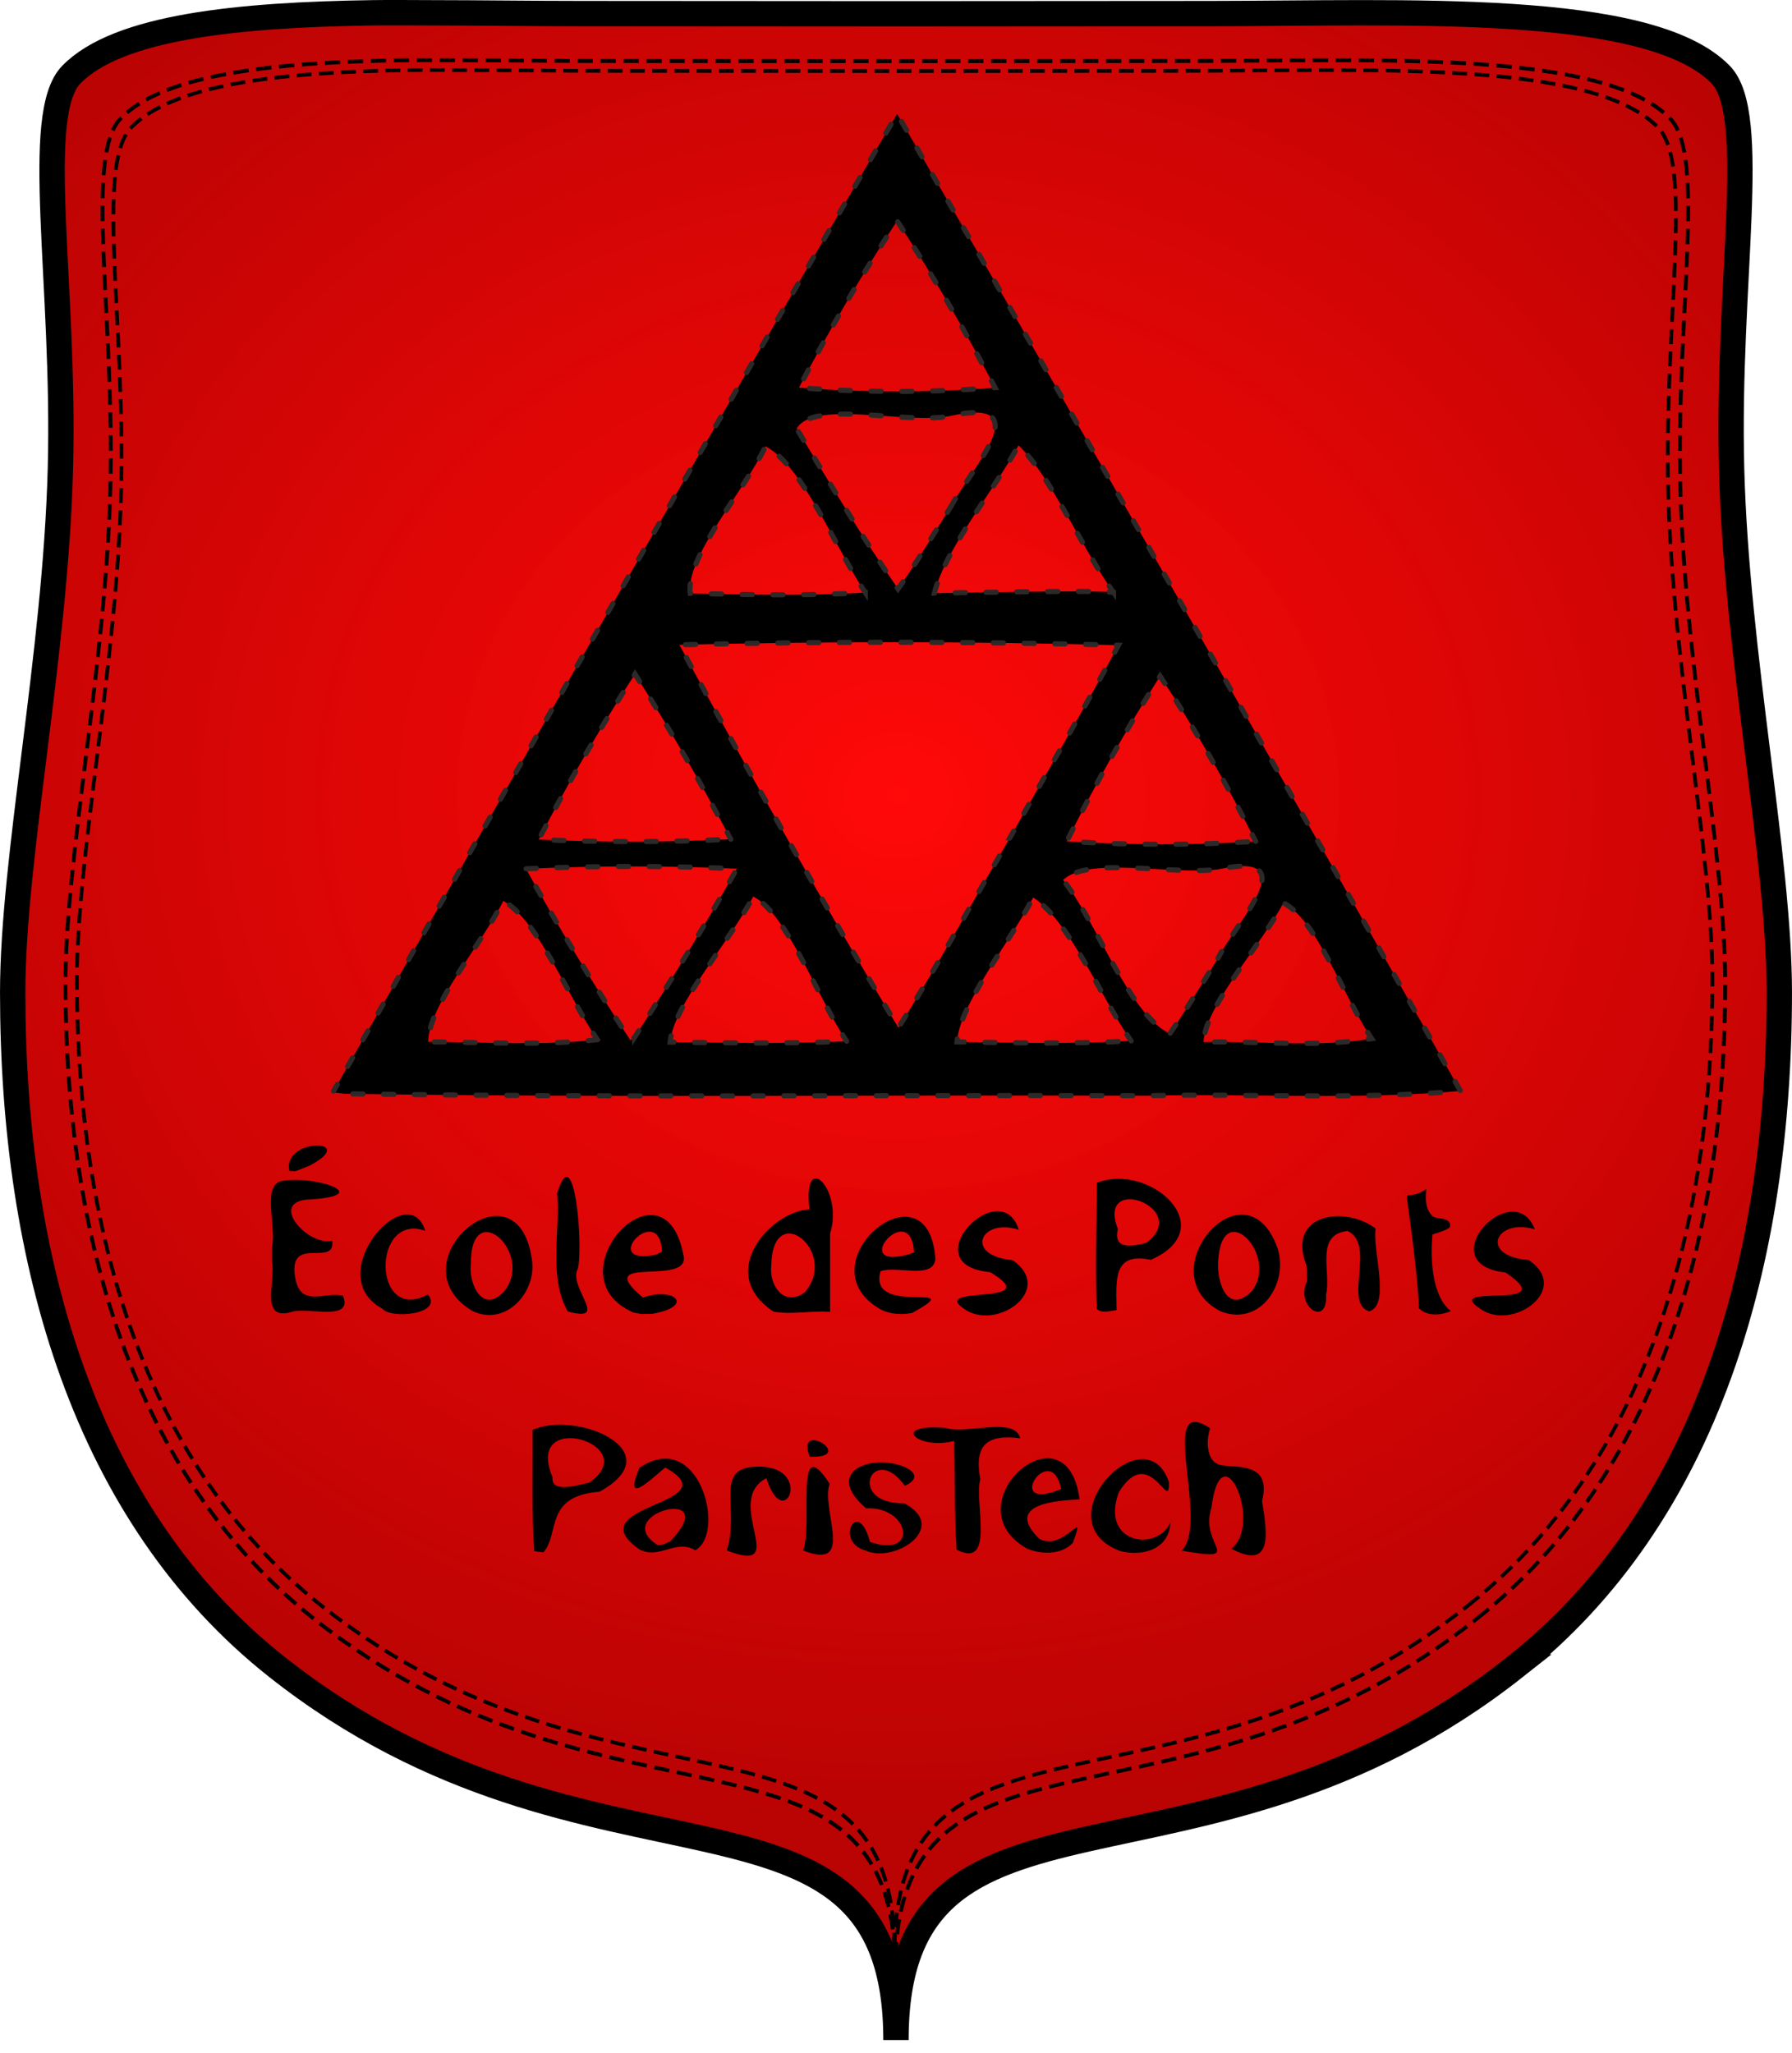 <?xml version="1.0" encoding="UTF-8" standalone="no"?>
<!-- Created with Inkscape (http://www.inkscape.org/) -->

<svg
   xmlns:dc="http://purl.org/dc/elements/1.1/"
   xmlns:cc="http://creativecommons.org/ns#"
   xmlns:rdf="http://www.w3.org/1999/02/22-rdf-syntax-ns#"
   xmlns:svg="http://www.w3.org/2000/svg"
   xmlns="http://www.w3.org/2000/svg"
   xmlns:xlink="http://www.w3.org/1999/xlink"
   xmlns:sodipodi="http://sodipodi.sourceforge.net/DTD/sodipodi-0.dtd"
   xmlns:inkscape="http://www.inkscape.org/namespaces/inkscape"
   width="71.594"
   height="82.007"
   id="svg5480"
   version="1.1"
   inkscape:version="0.48.4 r9939"
   sodipodi:docname="fanion.svg">
  <defs
     id="defs5482">
    <radialGradient
       inkscape:collect="always"
       xlink:href="#linearGradient5449"
       id="radialGradient5447"
       cx="-237.143"
       cy="-66.89"
       fx="-237.143"
       fy="-66.89"
       r="35.797"
       gradientTransform="matrix(1.279,0,0,1.145,66.247,8.554)"
       gradientUnits="userSpaceOnUse" />
    <linearGradient
       id="linearGradient5449">
      <stop
         style="stop-color:#ff0000;stop-opacity:0.965;"
         offset="0"
         id="stop5459" />
      <stop
         style="stop-color:#ba0303;stop-opacity:1;"
         offset="1"
         id="stop5457" />
    </linearGradient>
    <filter
       color-interpolation-filters="sRGB"
       inkscape:collect="always"
       id="filter3983"
       x="-0.126"
       width="1.252"
       y="-0.144"
       height="1.289">
      <feGaussianBlur
         inkscape:collect="always"
         stdDeviation="2.303"
         id="feGaussianBlur3985" />
    </filter>
    <radialGradient
       inkscape:collect="always"
       xlink:href="#linearGradient5449-8"
       id="radialGradient5447-3"
       cx="-237.143"
       cy="-66.89"
       fx="-237.143"
       fy="-66.89"
       r="35.797"
       gradientTransform="matrix(1.279,0,0,1.145,66.247,8.554)"
       gradientUnits="userSpaceOnUse" />
    <linearGradient
       id="linearGradient5449-8">
      <stop
         style="stop-color:#ff0000;stop-opacity:0.965;"
         offset="0"
         id="stop5459-4" />
      <stop
         style="stop-color:#ba0303;stop-opacity:1;"
         offset="1"
         id="stop5457-4" />
    </linearGradient>
    <filter
       color-interpolation-filters="sRGB"
       inkscape:collect="always"
       id="filter3983-5"
       x="-0.126"
       width="1.252"
       y="-0.144"
       height="1.289">
      <feGaussianBlur
         inkscape:collect="always"
         stdDeviation="2.303"
         id="feGaussianBlur3985-7" />
    </filter>
    <radialGradient
       inkscape:collect="always"
       xlink:href="#linearGradient5449-8"
       id="radialGradient3032"
       gradientUnits="userSpaceOnUse"
       gradientTransform="matrix(1.279,0,0,1.145,367.114,130.029)"
       cx="-237.143"
       cy="-66.89"
       fx="-237.143"
       fy="-66.89"
       r="35.797" />
  </defs>
  <sodipodi:namedview
     id="base"
     pagecolor="#ffffff"
     bordercolor="#666666"
     borderopacity="1.0"
     inkscape:pageopacity="0.0"
     inkscape:pageshadow="2"
     inkscape:zoom="0.7"
     inkscape:cx="281.79923"
     inkscape:cy="-118.78138"
     inkscape:document-units="px"
     inkscape:current-layer="layer1"
     showgrid="false"
     inkscape:window-width="1222"
     inkscape:window-height="637"
     inkscape:window-x="538"
     inkscape:window-y="276"
     inkscape:window-maximized="0"
     fit-margin-top="0"
     fit-margin-left="0"
     fit-margin-right="0"
     fit-margin-bottom="0" />
  <g
     inkscape:label="Layer 1"
     inkscape:groupmode="layer"
     id="layer1"
     transform="translate(-27.93,-21.657)">
    <path
       style="fill:url(#radialGradient3032);fill-opacity:1;fill-rule:evenodd;stroke:#000000;stroke-width:1.013;stroke-opacity:1"
       d="m 88.456,88.255 c 7.681,-6.07 10.561,-16.209 10.561,-26.948 0,-5.369 -1.71,-13.487 -1.906,-20.917 -0.196,-7.43 1.115,-14.158 -0.437,-15.752 -2.855,-2.932 -12.621,-2.443 -20.434,-2.438 l -12.522,0.008 -12.504,-0.008 c -1.953,0 -4.033,-0.03 -6.093,-0.032 -0.772,-6.6e-4 -1.552,-0.011 -2.312,0 -5.321,0.08 -10.155,0.546 -12.029,2.47 -1.552,1.594 -0.242,8.322 -0.437,15.752 -0.196,7.43 -1.906,15.547 -1.906,20.917 0,10.739 2.879,20.878 10.561,26.948 12.602,9.958 24.725,3.396 24.728,14.902 -0.002,-11.506 12.13,-4.944 24.732,-14.902 z"
       id="path2995"
       inkscape:connector-curvature="0"
       sodipodi:nodetypes="ssssscssssssscs" />
    <g
       id="g3834"
       transform="matrix(1.024,0,0,1.024,306.663,123.54)">
      <path
         sodipodi:nodetypes="cccccccccccccccccccczccccccccsccccccccccccccccccccccccccssccccccccccccccccccccccccccccccccccccccccccccccccccccccccccccccscsscccccccccccczcccccccccccccccccccccccc"
         inkscape:connector-curvature="0"
         id="path3082"
         d="m -251.354,-38.974 c -0.116,-1.574 -0.052,-3.156 -0.069,-4.733 1.7,-0.781 5.481,0.82 2.62,2.408 -2.177,0.175 -1.539,1.604 -2.192,2.365 z m 2.137,-2.674 c 2.179,-1.506 -2.571,-2.913 -1.424,-0.212 -0.079,0.67 1.089,0.268 1.424,0.212 z m 1.956,2.596 c -2.51,-1.758 3.638,-1.739 1.015,-3.189 -0.601,0.491 -1.641,1.537 -1.007,0.011 2.328,-1.577 3.404,2.55 2.18,3.217 -0.757,-0.461 -1.402,0.385 -2.188,-0.038 z m 1.212,-0.31 c 2.123,-2.234 -2.435,-1.072 -0.485,0.148 l 0.223,-0.026 0.263,-0.122 z m 2.205,0.357 c 0.542,-1.704 -0.619,-3.354 1.368,-3.267 1.986,0.087 0.859,2.61 0.178,0.446 -1.735,0.908 1.019,3.817 -1.545,2.821 z m 2.974,0 c 0.401,-0.979 -0.36,-4.75 1.038,-2.604 -0.354,1.03 1.037,3.416 -1.038,2.604 z m 2.423,-0.003 c -1.215,-0.35 -0.275,-2.118 0.19,-0.328 1.939,0.652 1.539,-1.401 -0.151,-1.313 -1.294,-1.115 -0.468,-1.743 0.468,-1.789 0.936,-0.046 1.983,0.49 1.042,0.909 -1.247,-1.733 -2.324,0.706 -0.019,0.686 1.765,0.928 -0.37,2.37 -1.53,1.835 z m 3.57,-0.026 c -0.089,-1.413 -0.067,-2.83 -0.093,-4.245 -1.407,0.374 -2.554,-0.673 -0.351,-0.509 0.823,0.268 2.723,-0.461 2.927,0.406 -1.329,-0.168 -1.802,0.278 -1.559,1.606 -0.256,0.838 0.609,3.519 -0.924,2.742 z m 2.754,-0.041 c -3.036,-1.694 1.541,-5.772 2.044,-1.92 -1.295,0.043 -2.842,0.311 -1.562,1.542 0.978,0.508 1.85,-1.353 1.302,0.146 -0.434,0.477 -1.231,0.464 -1.784,0.232 z m 1.326,-2.327 c -0.407,-1.975 -2.332,0.97 0,0 z m 2.302,2.419 c -3.069,-1.148 0.97,-5.404 1.899,-2.697 0.051,1.296 -0.752,-1.558 -1.953,0.406 -0.744,2.016 1.505,2.34 2.012,1.171 -0.037,1.058 -1.096,1.35 -1.958,1.12 z m 2.398,-0.015 c 1.12,-1.093 -1.004,-6.203 1.114,-4.771 -0.166,0.473 -0.106,1.004 0.099,1.249 0.205,0.245 0.556,0.203 0.882,0.237 0.653,0.066 1.319,0.189 1.043,1.358 0.183,1.156 0.465,2.738 -1.199,1.851 1.259,-0.979 -0.397,-4.717 -0.779,-1.587 -0.493,1.471 1.418,2.112 -1.16,1.663 z m -14.509,-3.665 c -0.588,-1.484 1.888,0.07 0,0 z m -16.672,-5.772 c -2.431,-1.3 0.984,-5.19 1.671,-3.042 -2.102,-0.73 -2.065,3.656 0.102,2.485 0.617,0.774 -1.451,0.97 -1.773,0.557 z m 3.498,0.08 c -3.092,-1.874 1.746,-6 2.328,-2.03 0.222,1.282 -1.01,2.676 -2.328,2.03 z m 1.246,-0.758 c 1.215,-1.492 -1.311,-3.747 -1.296,-1.069 -0.092,0.773 0.457,1.979 1.296,1.069 z m 2.485,0.782 c -0.758,-1.338 -0.291,-3.086 -0.413,-4.614 0.681,-2.238 1.023,2.111 0.806,2.947 -0.4,0.728 1.296,2.132 -0.393,1.668 z m 2.561,0.043 c -3.271,-1.426 1.178,-6.238 1.947,-2.264 0.376,1.312 -3.672,-0.078 -1.575,1.681 1.242,-0.439 2.047,0.346 0.343,0.638 l -0.404,0.002 -0.311,-0.057 0,1.9e-5 z m 1.117,-2.379 c -0.104,-2.018 -2.532,0.599 -0.223,0.12 l 0.223,-0.12 z m 4.351,2.344 c -2.309,-1.529 -0.052,-3.949 1.401,-3.986 -0.286,-2.412 1.347,-0.758 0.805,0.937 4e-4,1.019 1.1e-4,2.038 2e-4,3.058 -0.736,-0.059 -1.482,0.121 -2.206,-0.009 z m 1.229,-0.763 c 1.334,-1.592 -1.266,-3.633 -1.316,-1.056 -0.104,0.789 0.505,1.674 1.316,1.056 z m 2.952,0.679 c -3.119,-1.773 1.869,-5.906 2.134,-1.971 -0.078,0.82 -1.5,0.245 -2.142,0.48 -0.514,1.814 3.579,0.334 1.241,1.624 -0.41,0.084 -0.854,0.057 -1.233,-0.133 z m 1.298,-2.235 c -0.115,-2.142 -2.617,0.758 -0.189,0.08 z m 2.068,2.283 c -1.742,-1.067 3.221,-0.124 0.905,-1.504 -3.094,-0.279 0.423,-3.885 1.118,-1.651 -1.484,-0.492 -2.167,1.004 -0.245,1.18 1.623,1.119 -0.497,2.703 -1.778,1.975 z m 9.914,0.032 c -2.914,-1.462 0.93,-5.971 2.198,-2.488 0.455,1.371 -0.649,3.083 -2.198,2.488 z m 1.182,-0.779 c 1.121,-1.379 -1.159,-3.761 -1.297,-1.175 -0.057,0.784 0.352,2.106 1.297,1.175 z m 6.534,0.651 c -0.005,-0.832 -0.297,-3.108 -0.416,-3.935 -0.119,-0.827 -0.066,-0.203 0.706,-0.716 -0.048,0.521 -0.004,0.805 0.247,1.061 0.126,0.128 0.718,0.017 0.681,0.388 -0.011,0.112 -0.328,0.21 -0.686,0.325 -0.111,1.145 0.053,2.494 0.718,2.984 -0.379,0.173 -0.934,0.22 -1.25,-0.109 z m 2.51,0.095 c -1.9,-1.177 3.237,0.099 0.872,-1.49 -3.003,-0.328 0.315,-3.82 1.145,-1.683 -1.518,-0.465 -2.211,1.046 -0.235,1.199 1.625,1.106 -0.51,2.703 -1.782,1.973 z m -47.256,-2.495 c 0.177,-0.771 -0.369,-2.266 0.301,-2.545 1.165,-0.293 3.792,0.517 1.25,0.697 -1.796,0.018 -0.147,1.852 0.799,1.612 0.136,1.029 -1.611,-0.171 -1.467,1.269 0.144,1.439 1.151,0.693 1.888,0.88 0.397,1.01 -1.301,0.451 -1.958,0.616 -1.322,0.425 -0.66,-1.174 -0.814,-1.94 0,-0.197 0,-0.393 0,-0.59 z m 32.181,2.424 c -0.066,-1.639 -0.004,-3.28 0.002,-4.92 2.091,-0.807 4.899,1.776 2.11,3.007 -1.536,-0.329 -1.343,0.878 -1.342,1.961 -0.205,0.022 -0.582,0.149 -0.77,-0.048 z m 1.919,-2.57 c 1.837,-1.343 -1.956,-2.77 -1.097,-0.546 -0.191,0.825 0.555,0.678 1.097,0.546 z m 6.267,0.892 c -0.817,-2.054 1.52,-2.361 2.693,-1.453 -0.134,0.843 0.598,2.98 -0.253,3.228 -1.023,-0.328 0.28,-2.597 -0.839,-3.136 -1.291,0.134 -0.633,1.611 -0.842,2.478 0.077,1.31 -1.219,0.478 -0.746,-0.516 -0.004,-0.2 -0.009,-0.401 -0.013,-0.601 z m -39.687,-3.704 c -0.285,-1.315 2.781,-1.263 0.791,-0.206 l -0.554,0.217 z"
         style="fill:#000000" />
    </g>
    <path
       style="fill:none;stroke:#000000;stroke-width:0.153;stroke-miterlimit:4;stroke-opacity:1;stroke-dasharray:0.612, 0.306;stroke-dashoffset:0"
       d="m 86.935,86.324 c 7.216,-5.718 9.921,-15.271 9.921,-25.387 0,-5.058 -1.607,-12.706 -1.791,-19.705 -0.184,-7 1.047,-13.338 -0.411,-14.84 -2.683,-2.762 -11.857,-2.302 -19.197,-2.297 l -11.764,0.007 -11.748,-0.007 c -1.835,0 -3.789,-0.029 -5.724,-0.03 -0.725,-6.1e-4 -1.458,-0.011 -2.172,0 -4.999,0.075 -9.541,0.515 -11.301,2.327 -1.458,1.502 -0.227,7.84 -0.411,14.84 -0.184,7 -1.791,14.647 -1.791,19.705 0,10.117 2.705,19.669 9.921,25.387 11.839,9.381 23.229,3.2 23.231,14.039 -0.002,-10.839 11.396,-4.658 23.235,-14.039 z"
       id="path2995-3"
       inkscape:connector-curvature="0"
       sodipodi:nodetypes="ssssscssssssscs" />
    <path
       style="fill:none;stroke:#000000;stroke-width:0.148;stroke-miterlimit:4;stroke-opacity:1;stroke-dasharray:0.592, 0.296;stroke-dashoffset:0"
       d="m 86.566,85.81 c 7.111,-5.635 9.777,-15.048 9.777,-25.017 0,-4.985 -1.583,-12.521 -1.764,-19.418 -0.181,-6.897 1.032,-13.143 -0.405,-14.623 -2.643,-2.722 -11.684,-2.268 -18.917,-2.263 l -11.593,0.007 -11.576,-0.007 c -1.808,0 -3.734,-0.028 -5.64,-0.03 -0.715,-6.1e-4 -1.437,-0.011 -2.14,0 -4.926,0.074 -9.402,0.507 -11.136,2.293 -1.437,1.48 -0.224,7.726 -0.405,14.623 -0.181,6.897 -1.764,14.433 -1.764,19.418 0,9.969 2.665,19.382 9.777,25.017 11.666,9.244 22.89,3.153 22.892,13.834 -0.002,-10.681 11.23,-4.59 22.896,-13.834 z"
       id="path2995-3-7"
       inkscape:connector-curvature="0"
       sodipodi:nodetypes="ssssscssssssscs" />
    <path
       sodipodi:nodetypes="ccccccccccccccccccccccccccccccccccccccccccccccccccccccccccccccccccccccccc"
       inkscape:connector-curvature="0"
       id="path3082-5"
       d="m 41.257,65.246 c 7.434,-13.052 14.938,-26.066 22.513,-39.037 7.576,12.968 15.079,25.979 22.509,39.031 -4.118,0.367 -8.385,0.097 -12.559,0.191 -10.677,-0.035 -21.357,0.082 -32.032,-0.079 l -0.368,-0.045 -0.062,-0.06 0,0 z m 10.54,-2.052 c -1.166,-1.702 -2.39,-4.795 -3.759,-5.545 -0.874,1.75 -2.994,4.177 -3.002,5.631 2.247,0.007 4.533,0.159 6.76,-0.085 z m 9.959,0.062 c -1.16,-1.723 -2.361,-5.071 -3.733,-5.783 -0.949,1.818 -3.188,4.319 -3.32,5.817 2.349,0.028 4.705,0.072 7.052,-0.034 z m 11.365,-0.014 c -1.223,-1.768 -2.46,-4.781 -3.912,-5.73 -0.923,1.768 -2.962,4.297 -3.044,5.769 2.317,0.038 4.642,0.089 6.956,-0.039 z m 9.613,-0.089 c -1.104,-1.639 -2.211,-4.764 -3.528,-5.424 -0.924,1.727 -3.132,4.138 -3.192,5.559 2.218,-0.045 4.587,0.22 6.72,-0.135 z m -29.448,-0.06 c 1.423,-2.204 2.797,-4.444 4.084,-6.731 -2.805,-0.122 -5.624,-0.121 -8.429,0.003 1.302,2.335 2.699,4.625 4.178,6.852 l 0.167,-0.125 z m 23.304,-3.153 c 0.756,-1.488 3.539,-4.311 0.031,-3.555 -1.885,0.243 -5.206,-0.53 -6.218,0.427 1.436,1.823 2.617,5.343 4.265,6.143 0.669,-0.986 1.295,-2.002 1.923,-3.015 z m -8.313,-4.813 c 1.453,-2.561 2.935,-5.106 4.34,-7.694 -5.843,-0.154 -11.7,-0.157 -17.544,-0.015 2.793,5.165 5.714,10.271 8.75,15.298 1.562,-2.481 2.982,-5.053 4.454,-7.589 z m 9.821,0.146 c -1.139,-2.27 -2.418,-4.487 -3.82,-6.606 -1.353,2.131 -2.604,4.34 -3.727,6.6 2.504,0.159 5.043,0.162 7.547,0.006 z m -20.97,-0.088 c -1.19,-2.246 -2.467,-4.454 -3.829,-6.6 -1.386,2.138 -2.674,4.351 -3.848,6.613 2.553,0.112 5.125,0.111 7.677,-0.013 z m 5.372,-9.854 c -1.203,-1.799 -2.501,-5.062 -3.985,-5.843 -0.858,1.801 -3.192,4.397 -3.009,5.876 2.328,0.052 4.67,0.109 6.994,-0.034 z m 9.916,-0.008 c -1.245,-1.737 -2.504,-4.636 -3.793,-5.874 -1.037,1.889 -2.934,4.15 -3.362,5.905 6.128,-0.11 6.79,-0.065 7.155,-0.032 z m -6.468,-3.477 c 0.85,-1.547 3.497,-4.372 -0.086,-3.564 -1.724,0.337 -5.452,-0.667 -6.103,0.502 1.307,2.16 2.612,4.326 4.051,6.401 0.762,-1.079 1.434,-2.221 2.138,-3.339 z m 1.738,-4.701 c -1.196,-2.279 -2.501,-4.512 -3.915,-6.663 -1.415,2.151 -2.723,4.385 -3.923,6.663 2.582,0.2 5.256,0.2 7.838,0 z"
       style="fill:#000000;stroke:#2d2929;stroke-width:0.205;stroke-linecap:round;stroke-miterlimit:4;stroke-opacity:1;stroke-dasharray:0.41, 0.82;stroke-dashoffset:1.332" />
  </g>
</svg>

